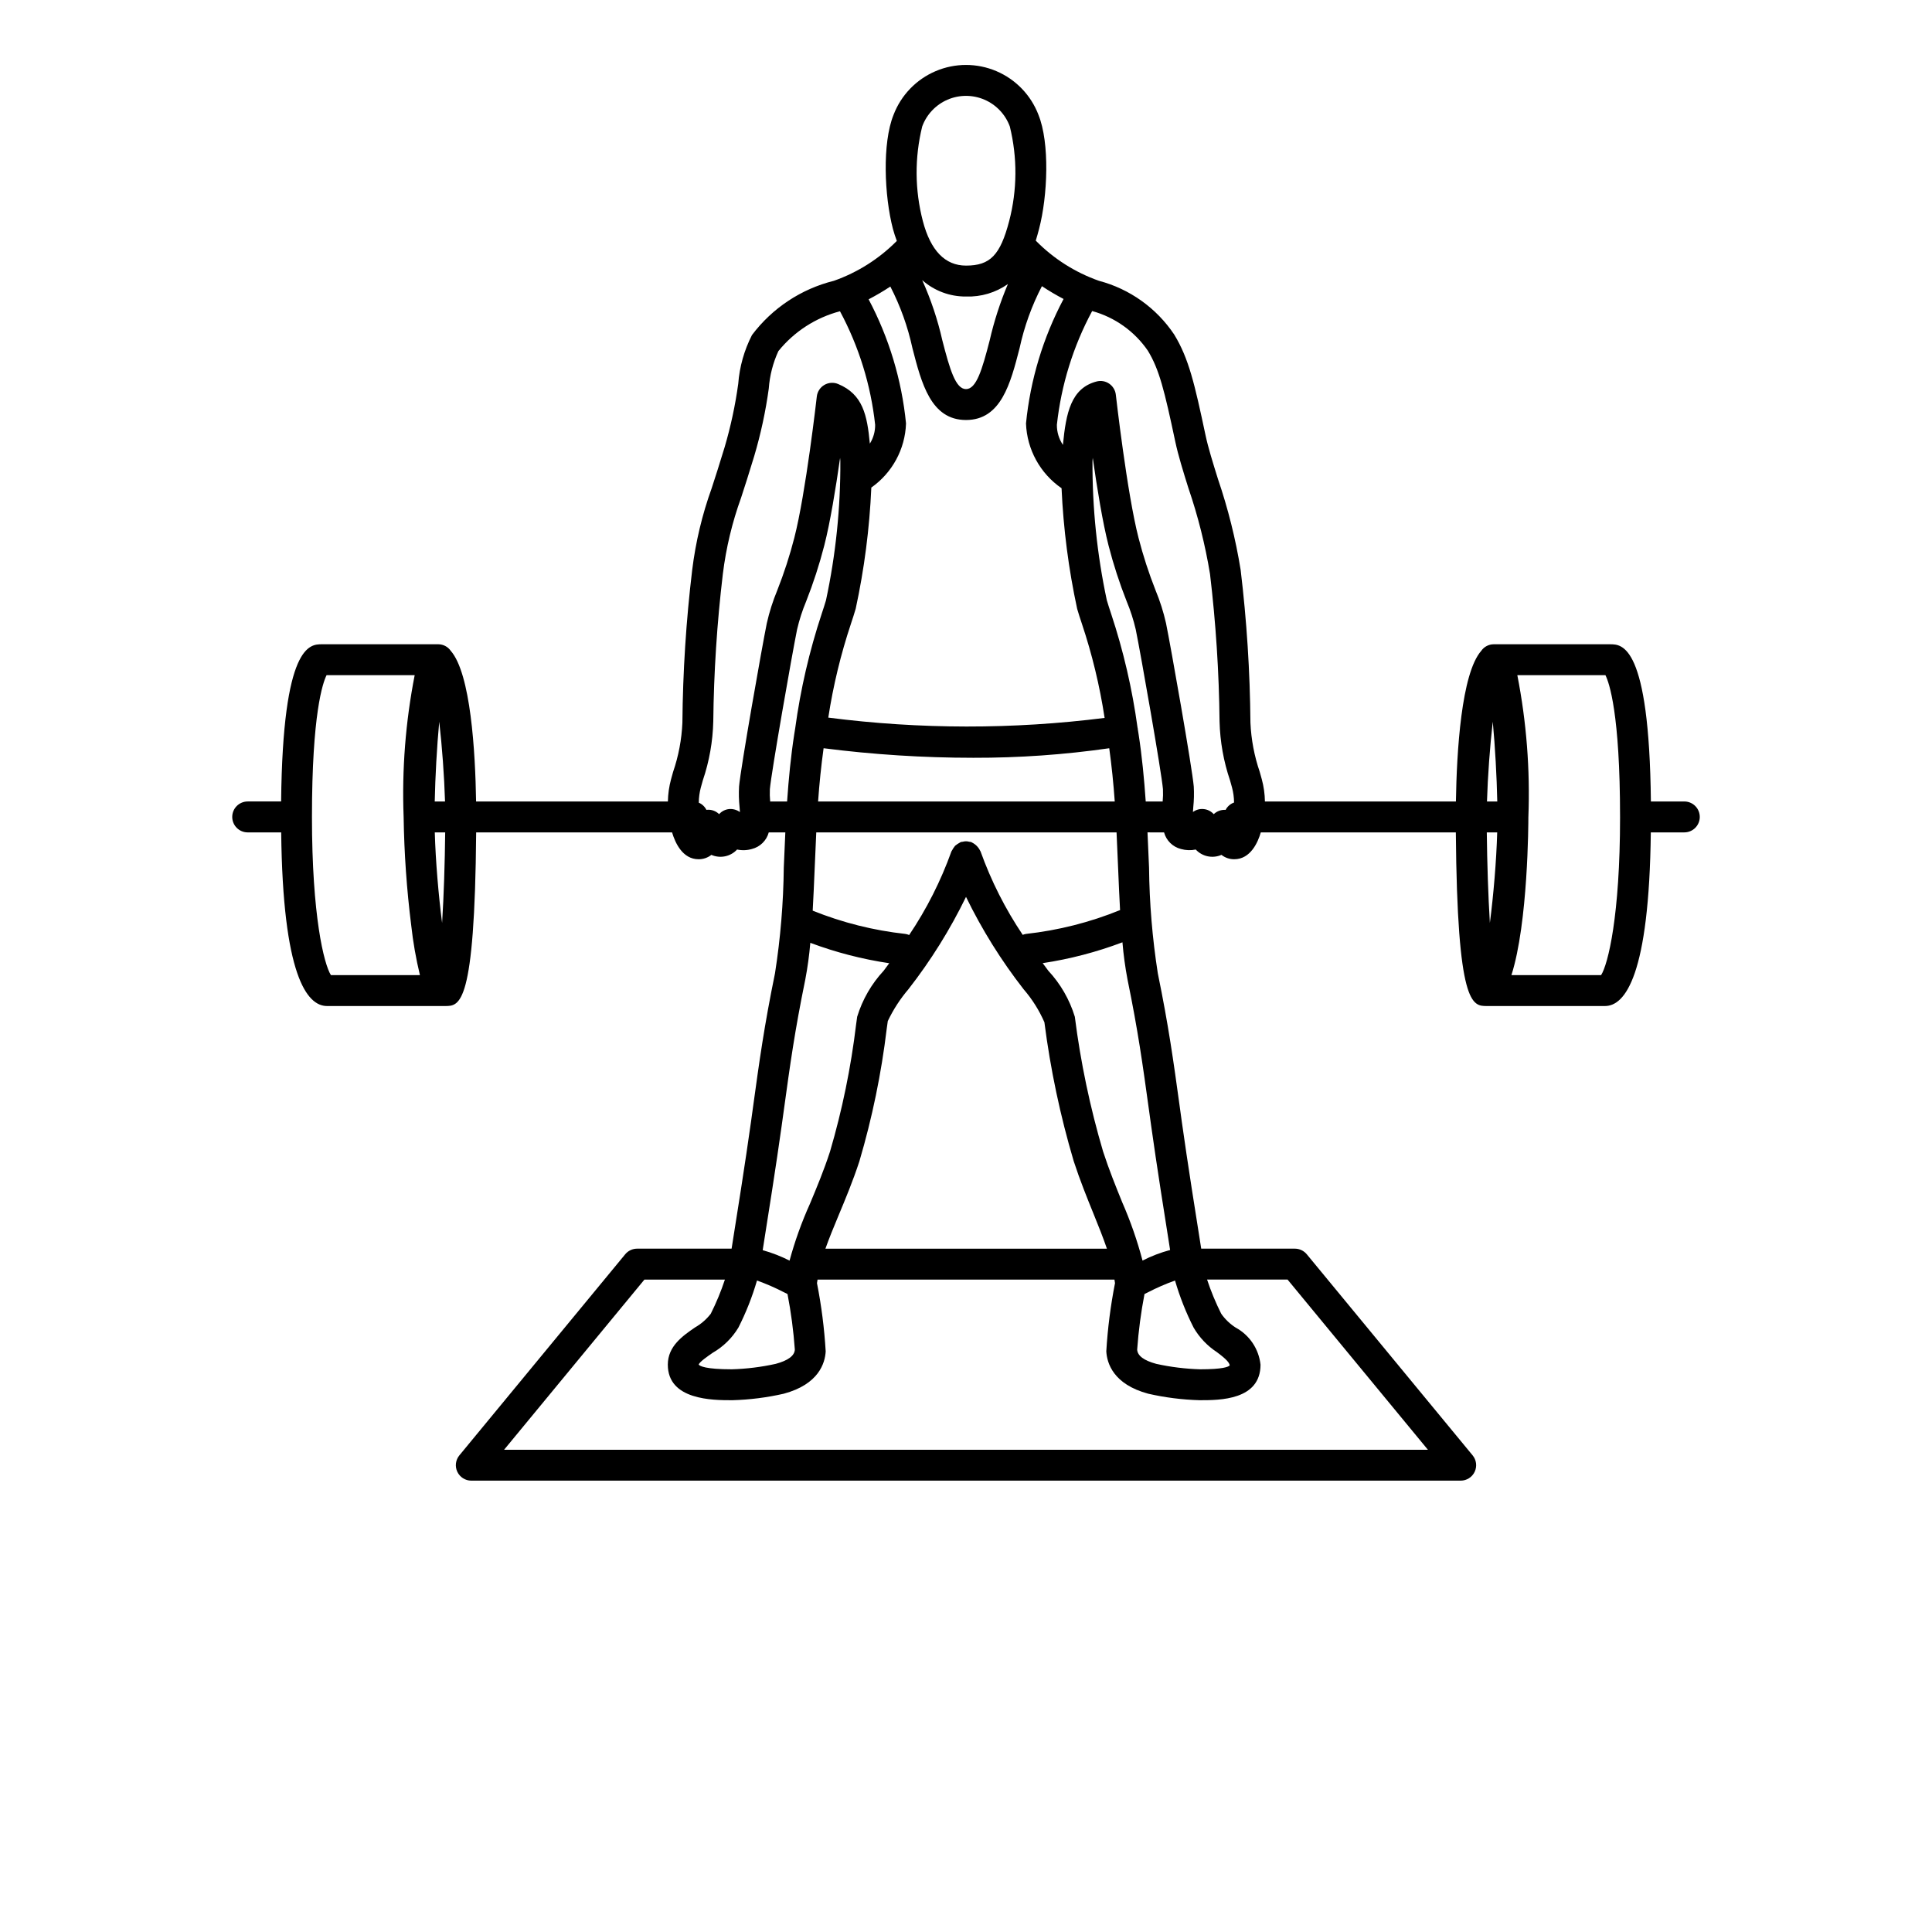 <?xml version="1.0" encoding="UTF-8"?>
<svg width="300pt" height="300pt" version="1.1" viewBox="0 0 700 700" xmlns="http://www.w3.org/2000/svg" xmlns:xlink="http://www.w3.org/1999/xlink">

 <g>
  <path d="m89.742 301.59h12.137c0.594 51.715 9.273 62.914 16.613 62.914h42.797c5.269 0 10.719-0.039 11.234-62.914h70.977c1.137 3.82 3.824 9.73 9.609 9.73 1.68 0.016 3.316-0.543 4.633-1.586 3.199 1.41 6.945 0.633 9.32-1.938 1.773 0.383 3.617 0.32 5.363-0.191 2.977-0.75 5.312-3.051 6.113-6.016h6c-0.211 4.359-0.395 8.645-0.559 12.766-0.137 12.824-1.199 25.621-3.184 38.293-3.914 19.098-5.676 31.883-7.902 48.066l-0.793 5.746c-1.945 13.977-5.316 35.297-7.027 45.953h-34.227c-1.672 0-3.254 0.746-4.32 2.035l-60.086 72.855c-1.379 1.672-1.668 3.988-0.746 5.949 0.926 1.965 2.898 3.215 5.066 3.215h358.48c2.168 0 4.141-1.25 5.066-3.215 0.922-1.961 0.633-4.277-0.746-5.949l-60.086-72.855c-1.066-1.289-2.648-2.035-4.32-2.035h-33.93c-1.707-10.656-5.082-31.977-7.027-45.953l-0.824-5.988c-2.219-16.102-3.977-28.82-7.875-47.824-1.98-12.672-3.043-25.469-3.176-38.293-0.164-4.121-0.348-8.406-0.559-12.766l6 0.004c0.801 2.961 3.137 5.262 6.113 6.016 1.746 0.496 3.586 0.566 5.363 0.195 2.379 2.562 6.121 3.34 9.32 1.93 1.316 1.043 2.953 1.602 4.633 1.586 5.922 0 8.602-6.195 9.617-9.73l70.668 0.004c0.516 62.871 5.965 62.91 11.234 62.91h42.797c7.34 0 16.016-11.199 16.613-62.914h12.137c3.094 0 5.602-2.504 5.602-5.598s-2.508-5.602-5.602-5.602h-12.109c-0.602-56.953-10.465-56.957-14.754-56.957h-42.25c-1.773 0.023-3.43 0.898-4.441 2.352-7.262 8.23-8.91 36.629-9.199 54.605h-69.199c-0.039-2.711-0.422-5.41-1.129-8.027l-0.734-2.629h0.004c-1.98-5.762-3.121-11.777-3.391-17.863-0.156-18.523-1.34-37.023-3.551-55.414-1.809-11.164-4.551-22.156-8.203-32.863-1.832-5.867-3.566-11.414-4.523-15.938-3.922-18.48-6.039-27.75-11.344-36.445l0.004 0.004c-6.414-9.598-16.109-16.523-27.27-19.473-8.641-3.043-16.473-8.023-22.891-14.559 0.484-1.559 0.875-3.019 1.199-4.258 3.117-11.91 3.914-31.102-0.23-41.328h0.004c-2.727-7.129-8.234-12.844-15.258-15.828-7.027-2.984-14.961-2.984-21.984 0.004-7.023 2.984-12.531 8.699-15.258 15.828-4.144 10.223-3.348 29.41-0.23 41.32 0.402 1.539 0.902 2.961 1.414 4.371-6.414 6.477-14.207 11.414-22.801 14.449-11.855 2.945-22.332 9.883-29.676 19.645-2.824 5.504-4.519 11.516-4.984 17.684-1.066 7.758-2.711 15.426-4.922 22.938-1.871 6.191-3.402 10.898-4.699 14.887-3.445 9.562-5.809 19.48-7.055 29.57-2.207 18.387-3.394 36.887-3.555 55.406-0.266 6.062-1.398 12.055-3.367 17.793l-0.75 2.703v-0.004c-0.707 2.621-1.09 5.316-1.137 8.027h-69.492c-0.289-17.973-1.938-46.371-9.199-54.602-1.012-1.457-2.668-2.332-4.441-2.356h-42.25c-4.289 0-14.148 0.004-14.754 56.957h-12.109c-3.094 0-5.602 2.508-5.602 5.602s2.508 5.602 5.602 5.602zm70.441 32.809c-1.316-10.191-2.356-22.441-2.652-32.809h3.769c-0.121 11.258-0.504 23.066-1.117 32.809zm118.86-44.008h0.004c-0.141-1.48-0.18-2.969-0.109-4.457 0.508-6.027 8.055-49 9.867-57.898 0.812-3.477 1.91-6.883 3.289-10.18 2.598-6.586 4.785-13.324 6.547-20.18 2.156-8.355 4.199-20.961 5.738-31.762l0.094 1.109c0.09 16.961-1.652 33.887-5.203 50.477-0.469 1.602-0.996 3.199-1.582 4.961l0.004-0.004c-4.457 13.473-7.66 27.328-9.574 41.391l-0.008 0.023v0.023c-0.113 0.699-0.223 1.367-0.336 2.094-1.242 8.012-2.035 16.27-2.594 24.406zm29.273-64.418c0.633-1.902 1.203-3.625 1.699-5.356l0.008 0.004c3.129-14.469 5.027-29.176 5.676-43.969 7.602-5.344 12.258-13.945 12.57-23.234-1.551-15.73-6.152-31.004-13.551-44.969 2.703-1.406 5.328-2.949 7.871-4.625 3.633 7.047 6.324 14.543 7.996 22.293 3.297 12.812 6.703 26.059 19.418 26.059s16.121-13.246 19.418-26.059c1.684-7.805 4.402-15.348 8.086-22.43 2.531 1.68 5.148 3.231 7.844 4.641-7.43 14-12.055 29.32-13.613 45.094 0.34 9.422 5.121 18.125 12.883 23.473 0.66 14.707 2.551 29.336 5.66 43.727 0.496 1.727 1.066 3.441 1.695 5.336 3.719 11.129 6.477 22.559 8.246 34.156-33.242 4.199-66.883 4.16-100.12-0.109 1.77-11.555 4.519-22.938 8.215-34.027zm56.867-123.06c-2.797 6.598-5.004 13.43-6.606 20.418-2.746 10.656-4.824 17.645-8.574 17.645s-5.828-6.988-8.574-17.648v0.004c-1.691-7.504-4.137-14.82-7.297-21.832 4.375 3.871 10.031 5.984 15.871 5.934 5.418 0.191 10.746-1.398 15.18-4.519zm-15.18 187.48h-53.594c0.453-6.469 1.113-12.914 1.996-19.293h0.004c17.996 2.301 36.121 3.457 54.27 3.461 16.469 0.039 32.918-1.117 49.219-3.457 0.883 6.375 1.539 12.82 1.996 19.289zm-66.805 117.61 0.797-5.758c2.285-16.609 3.938-28.605 7.777-47.344v0.004c0.836-4.398 1.445-8.84 1.82-13.301 9.246 3.461 18.832 5.938 28.598 7.391-0.684 0.926-1.375 1.859-2.023 2.727-4.418 4.754-7.695 10.445-9.594 16.652l-0.387 2.793c-1.871 15.594-5.035 31.004-9.457 46.074-2.227 6.832-4.785 12.961-7.262 18.891-3.004 6.664-5.477 13.559-7.394 20.613-3.113-1.578-6.375-2.848-9.734-3.785 1.762-11.047 4.973-31.406 6.859-44.953zm66.805-83.047c5.762 11.852 12.754 23.066 20.859 33.457 3.106 3.59 5.648 7.629 7.547 11.977 2.18 17.031 5.734 33.859 10.617 50.32 2.285 7.012 4.894 13.438 7.195 19.109 1.812 4.465 3.477 8.621 4.836 12.602l-101.99-0.004c1.344-3.785 2.965-7.734 4.734-11.973 2.445-5.848 5.211-12.469 7.586-19.73h-0.004c4.637-15.699 7.945-31.762 9.898-48.016l0.383-2.738c1.977-4.16 4.492-8.043 7.481-11.547 8.105-10.391 15.098-21.605 20.859-33.457zm75.727 139c1.711 5.883 3.965 11.594 6.738 17.059 2.09 3.59 4.992 6.644 8.477 8.914 1.93 1.465 4.57 3.473 4.59 4.801-0.488 0.52-2.516 1.391-10.676 1.395h-0.004c-5.352-0.156-10.676-0.812-15.902-1.969-4.481-1.203-6.809-2.938-6.934-5.168 0.484-6.758 1.371-13.484 2.656-20.137 0.387-0.191 0.793-0.395 1.215-0.602 3.18-1.648 6.469-3.082 9.84-4.293zm-158.19 17.059h-0.004c2.773-5.465 5.027-11.176 6.738-17.059 3.371 1.211 6.66 2.644 9.84 4.293 0.422 0.207 0.824 0.41 1.215 0.602 1.285 6.656 2.176 13.383 2.656 20.148-0.125 2.219-2.457 3.953-6.941 5.156-5.223 1.156-10.547 1.816-15.895 1.969-9.539-0.004-11.609-1.172-11.988-1.699 0.168-0.918 3.434-3.16 5-4.238l-0.004-0.004c3.859-2.203 7.09-5.363 9.379-9.168zm249.82 44.258h-334.72l50.848-61.656h29.16c-1.406 4.25-3.121 8.391-5.129 12.387-1.555 2.012-3.492 3.695-5.699 4.949-4.391 3.019-9.859 6.769-9.859 13.48 0 12.891 16.309 12.891 23.27 12.891h0.148-0.004c6.258-0.176 12.48-0.961 18.586-2.352 12.684-3.406 14.969-11.086 15.203-15.352-0.492-8.301-1.547-16.559-3.156-24.715 0.039-0.422 0.148-0.859 0.207-1.289h107.57c0.055 0.426 0.164 0.863 0.203 1.281v0.004c-1.605 8.156-2.66 16.41-3.156 24.707 0.234 4.277 2.519 11.953 15.199 15.363 6.106 1.391 12.332 2.176 18.59 2.352h0.148c7.121 0 21.941 0 21.941-12.891h-0.004c-0.613-5.68-3.977-10.695-8.996-13.418-2.055-1.312-3.832-3.016-5.234-5.012-2.008-3.996-3.723-8.137-5.129-12.387h29.16zm-93.406-72.375c-3.457 0.922-6.809 2.207-9.992 3.832-1.906-7.219-4.367-14.281-7.363-21.125-2.34-5.769-4.762-11.73-6.922-18.371v0.004c-4.723-15.988-8.148-32.328-10.25-48.863-1.898-6.207-5.176-11.898-9.594-16.652-0.656-0.879-1.352-1.82-2.047-2.758 9.875-1.488 19.562-4.019 28.898-7.551 0.379 4.527 0.992 9.031 1.84 13.492 3.824 18.645 5.469 30.582 7.75 47.102l0.832 6c1.879 13.52 5.078 33.828 6.848 44.891zm-18.828-138.09c0.203 5.133 0.43 10.094 0.695 14.934-10.91 4.441-22.387 7.348-34.098 8.637-0.402 0.066-0.797 0.18-1.172 0.336-6.324-9.406-11.453-19.559-15.277-30.23-0.031-0.094-0.109-0.152-0.145-0.246v0.004c-0.633-1.32-1.695-2.383-3.016-3.016-0.09-0.039-0.152-0.113-0.246-0.148-0.238-0.051-0.477-0.082-0.715-0.102-0.754-0.219-1.555-0.219-2.309 0-0.242 0.02-0.48 0.051-0.719 0.102-0.094 0.035-0.156 0.109-0.246 0.148-0.645 0.34-1.254 0.742-1.816 1.203-0.457 0.562-0.859 1.172-1.199 1.812-0.039 0.09-0.113 0.152-0.145 0.242-3.832 10.691-8.973 20.867-15.312 30.289-0.441-0.191-0.902-0.324-1.379-0.395-11.523-1.262-22.816-4.098-33.57-8.43 0.27-4.906 0.5-9.934 0.711-15.141 0.176-4.371 0.363-8.785 0.582-13.211h108.8c0.215 4.426 0.406 8.84 0.578 13.211zm7.402-48.82c-0.105-0.688-0.211-1.32-0.316-1.984-0.008-0.062 0.016-0.117 0.004-0.18-0.008-0.055-0.047-0.098-0.059-0.152v-0.004c-1.914-14.004-5.113-27.809-9.555-41.227-0.578-1.754-1.109-3.34-1.574-4.938h-0.004c-3.543-16.594-5.285-33.523-5.195-50.488l0.098-1.121c1.547 10.895 3.594 23.504 5.727 31.785 1.762 6.848 3.945 13.578 6.543 20.156 1.379 3.305 2.484 6.719 3.297 10.203 1.816 8.875 9.363 51.828 9.867 57.898 0.07 1.488 0.035 2.977-0.105 4.457h-6.137c-0.559-8.137-1.352-16.395-2.59-24.406zm126.17 35.605h3.766c-0.297 10.363-1.332 22.617-2.652 32.809-0.609-9.742-0.992-21.551-1.117-32.809zm48.281-5.602c0 35.887-4.352 53.332-6.867 57.312l-32.496 0.004c6.043-18.883 6.141-55.246 6.141-57.312h0.004c0.652-17.215-0.691-34.449-4.004-51.359h31.926c1.363 2.742 5.293 13.902 5.293 51.359zm-46.121-34.512c0.852 9.113 1.445 19.938 1.633 28.914h-3.731c0.281-9.184 1.062-19.922 2.098-28.914zm-124.98-134.43c4.152 6.809 6.019 14.438 9.941 32.934 1.07 5.043 2.875 10.828 4.789 16.953l0.004-0.004c3.453 10.105 6.059 20.484 7.793 31.02 2.117 17.75 3.273 35.598 3.461 53.469 0.184 7.262 1.461 14.453 3.797 21.332l0.723 2.586v0.004c0.473 1.77 0.723 3.59 0.734 5.426-1.324 0.465-2.414 1.422-3.059 2.664-1.59-0.109-3.152 0.453-4.301 1.555-0.949-1.059-2.266-1.723-3.684-1.852-1.375-0.133-2.75 0.246-3.856 1.07 0.039-0.625 0.086-1.242 0.125-1.777 0.258-2.461 0.316-4.941 0.18-7.414-0.562-6.781-8.336-50.793-10.059-59.215v-0.004c-0.922-4.086-2.195-8.086-3.801-11.957-2.441-6.188-4.5-12.52-6.156-18.961-4.172-16.164-8.188-51.516-8.227-51.871-0.184-1.617-1.059-3.07-2.398-3.992-1.34-0.926-3.016-1.215-4.59-0.793-9.227 2.422-11.059 11.305-12.18 22.969-1.449-2.148-2.215-4.688-2.191-7.281 1.57-14.43 5.91-28.422 12.785-41.211 8.203 2.254 15.348 7.336 20.168 14.352zm-81.746-81.23c1.598-4.359 4.922-7.867 9.188-9.707 4.266-1.836 9.098-1.836 13.363 0 4.266 1.836 7.59 5.344 9.191 9.703 2.777 11.266 2.699 23.051-0.23 34.277-3.238 12.367-6.891 16.141-15.641 16.141-7.574 0-12.836-5.43-15.641-16.137v-0.004c-2.93-11.227-3.008-23.008-0.23-34.273zm-80.211 239.52 0.742-2.656 0.004-0.004c2.32-6.856 3.59-14.023 3.766-21.262 0.195-17.871 1.352-35.719 3.469-53.469 1.16-9.414 3.375-18.668 6.602-27.59 1.316-4.047 2.875-8.836 4.769-15.125 2.371-8.008 4.133-16.184 5.269-24.457 0.336-4.691 1.516-9.285 3.481-13.562 5.711-7.066 13.531-12.125 22.316-14.438 6.852 12.762 11.18 26.723 12.742 41.125 0.031 2.414-0.633 4.789-1.918 6.836-0.973-10.348-2.527-17.875-11.496-21.605-1.625-0.68-3.477-0.555-4.996 0.34-1.52 0.891-2.527 2.449-2.727 4.199-0.039 0.352-3.981 35.039-8.152 51.203-1.656 6.449-3.715 12.789-6.16 18.98-1.605 3.867-2.879 7.863-3.801 11.945-1.723 8.438-9.492 52.473-10.059 59.211h0.004c-0.137 2.469-0.074 4.949 0.18 7.41 0.043 0.547 0.094 1.176 0.133 1.809h-0.004c-1.113-0.809-2.477-1.199-3.848-1.098-1.422 0.125-2.738 0.789-3.688 1.852-1.168-1.152-2.789-1.73-4.422-1.578-0.059 0.004-0.113 0.031-0.172 0.039h-0.004c-0.582-1.172-1.562-2.102-2.766-2.621 0.012-1.852 0.258-3.695 0.734-5.484zm-96.41 5.055c0.188-8.977 0.777-19.801 1.633-28.914 1.035 8.988 1.816 19.727 2.098 28.914zm-39.191-45.762h31.926c-3.312 16.91-4.656 34.145-4.004 51.359 0.195 13.125 1.113 26.227 2.746 39.25 0.668 6.082 1.723 12.113 3.16 18.062h-32.254c-2.516-3.981-6.867-21.426-6.867-57.312 0-37.457 3.93-48.617 5.293-51.359z"/>
 </g>
</svg>
